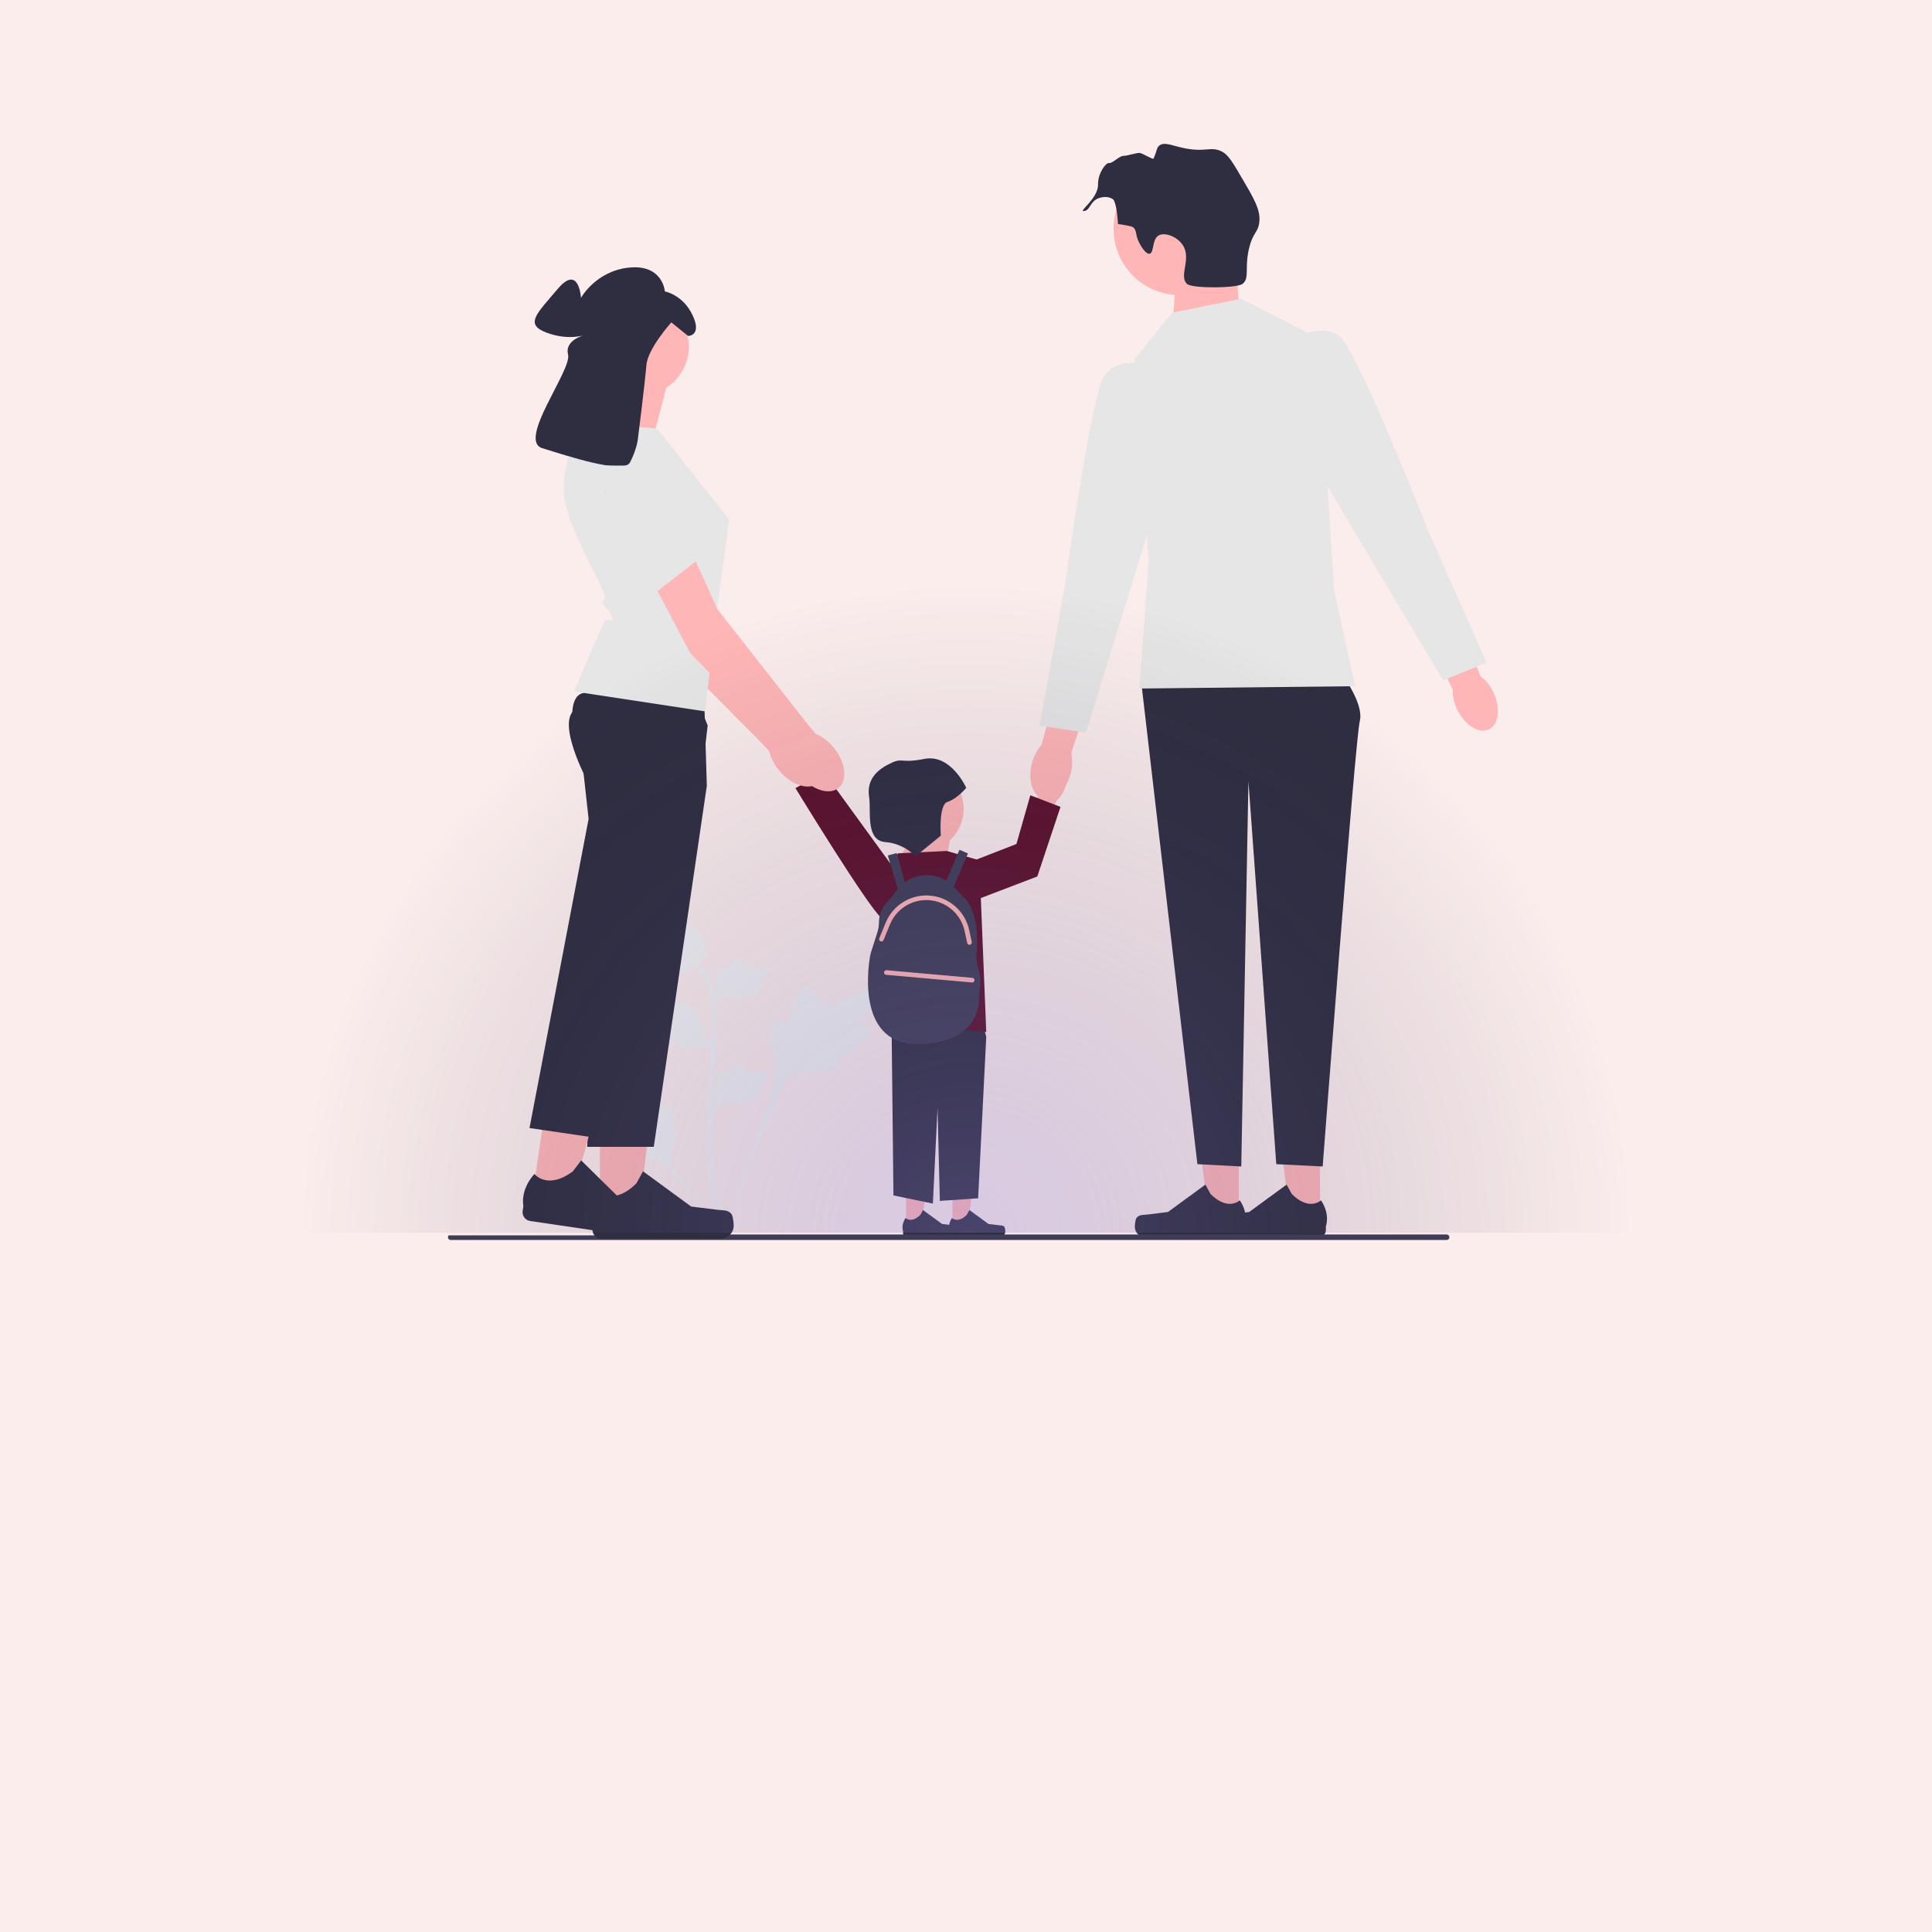 <svg xmlns="http://www.w3.org/2000/svg" xmlns:xlink="http://www.w3.org/1999/xlink" version="1.1" width="1000" height="1000" viewBox="0 0 1000 1000" xml:space="preserve">
<desc>Created with Fabric.js 3.5.0</desc>
<defs>
</defs>
<rect x="0" y="0" width="100%" height="100%" fill="#FBEDEC"/>
<g transform="matrix(1 0 0 1 500 358.145)" id="837049">
<g style="">
		<g transform="matrix(1.079 0 0 1.079 -87.316 217.192)" id="952576" clip-path="url(#CLIPPATH_9)">
<clipPath id="CLIPPATH_9">
	<rect transform="matrix(1 0 0 1 84.224 -201.27)" id="clip0_735_424" x="-251.815" y="-262.877" rx="0" ry="0" width="503.631" height="525.755"/>
</clipPath>
<path style="stroke: none; stroke-width: 0; stroke-dasharray: none; stroke-linecap: butt; stroke-dashoffset: 0; stroke-linejoin: miter; stroke-miterlimit: 4; is-custom-font: none; font-file-url: none; fill: rgb(242,242,242); fill-rule: nonzero; opacity: 1;" transform=" translate(-240.592, -464.148)" d="M 276.401 423.805 C 275.467 422.225 271.394 423.916 270.648 422.481 C 269.902 421.045 273.675 418.864 275.834 413.878 C 276.223 412.977 278.672 407.312 276.858 405.565 C 273.419 402.249 257.672 415.926 252.163 411.452 C 250.95 410.473 250.104 408.514 246.454 405.32 C 244.996 404.052 244.117 403.484 243.271 403.696 C 242.058 403.996 241.969 405.621 240.667 408.793 C 238.72 413.567 237.573 413.277 236.438 417.083 C 235.592 419.91 235.793 421.557 234.802 421.869 C 233.4 422.325 232.109 419.32 230.34 419.587 C 228.526 419.866 227.435 423.349 227.09 425.964 C 226.445 430.872 228.236 434.099 229.238 437.505 C 230.317 441.199 230.963 446.819 228.459 454.788 L 203.664 524.643 C 209.139 510.309 224.987 471.013 231.642 456.412 C 233.567 452.195 235.681 447.921 240.044 446.23 C 244.239 444.605 250.004 445.573 257.349 443.804 C 258.206 443.592 260.588 442.991 260.888 441.589 C 261.133 440.432 259.731 439.786 259.953 438.695 C 260.243 437.238 262.991 437.226 266.386 435.546 C 268.767 434.366 270.258 432.953 271.538 431.74 C 271.928 431.373 277.659 425.886 276.401 423.772 V 423.805 Z" stroke-linecap="round"/>
</g>
		<g transform="matrix(1.079 0 0 1.079 -149.034 245.309)" id="335371" clip-path="url(#CLIPPATH_10)">
<clipPath id="CLIPPATH_10">
	<rect transform="matrix(1 0 0 1 141.416 -227.325)" id="clip0_735_424" x="-251.815" y="-262.877" rx="0" ry="0" width="503.631" height="525.755"/>
</clipPath>
<path style="stroke: none; stroke-width: 0; stroke-dasharray: none; stroke-linecap: butt; stroke-dashoffset: 0; stroke-linejoin: miter; stroke-miterlimit: 4; is-custom-font: none; font-file-url: none; fill: rgb(242,242,242); fill-rule: nonzero; opacity: 1;" transform=" translate(-183.399, -490.202)" d="M 178.869 460.585 C 177.823 460.585 177.478 463.078 176.554 463.022 C 175.641 462.978 175.653 460.496 173.827 457.992 C 173.494 457.547 171.424 454.698 170.044 455.087 C 167.428 455.822 169.598 467.496 165.804 468.909 C 164.969 469.221 163.767 469.065 161.152 469.944 C 160.106 470.289 159.572 470.556 159.438 471.035 C 159.238 471.714 160.006 472.226 161.196 473.784 C 162.977 476.109 162.498 476.599 164.045 478.246 C 165.192 479.47 166.048 479.849 165.926 480.427 C 165.748 481.24 163.901 481.017 163.522 481.963 C 163.133 482.931 164.535 484.478 165.715 485.402 C 167.929 487.138 170.044 487.183 172.002 487.672 C 174.128 488.206 177.077 489.508 180.26 493.036 L 207.392 525.354 C 201.939 518.532 187.226 499.413 181.985 491.935 C 180.471 489.776 178.98 487.494 179.414 484.879 C 179.826 482.353 181.963 479.804 183.22 475.687 C 183.365 475.208 183.754 473.861 183.153 473.316 C 182.653 472.86 181.94 473.361 181.462 472.938 C 180.827 472.381 181.618 471.024 181.773 468.876 C 181.885 467.362 181.618 466.227 181.395 465.248 C 181.328 464.958 180.282 460.551 178.891 460.563 L 178.869 460.585 Z" stroke-linecap="round"/>
</g>
		<g transform="matrix(1.079 0 0 1.079 -117.427 205.189)" id="172737" clip-path="url(#CLIPPATH_11)">
<clipPath id="CLIPPATH_11">
	<rect transform="matrix(1 0 0 1 112.127 -190.146)" id="clip0_735_424" x="-251.815" y="-262.877" rx="0" ry="0" width="503.631" height="525.755"/>
</clipPath>
<path style="stroke: none; stroke-width: 0; stroke-dasharray: none; stroke-linecap: butt; stroke-dashoffset: 0; stroke-linejoin: miter; stroke-miterlimit: 4; is-custom-font: none; font-file-url: none; fill: rgb(242,242,242); fill-rule: nonzero; opacity: 1;" transform=" translate(-212.688, -453.023)" d="M 199.791 465.282 L 199.156 459.639 L 199.446 459.217 C 200.781 457.236 201.46 455.31 201.471 453.474 C 201.471 453.185 201.46 452.895 201.449 452.595 C 201.393 451.415 201.326 449.958 202.094 448.255 C 202.517 447.309 203.719 445.105 205.533 445.372 C 206.023 445.439 206.39 445.662 206.668 445.929 C 206.713 445.862 206.746 445.795 206.802 445.729 C 207.369 444.872 207.814 444.504 208.237 444.148 C 208.571 443.881 208.905 443.592 209.439 442.935 C 209.673 442.646 209.851 442.39 210.007 442.167 C 210.474 441.522 211.086 440.743 212.155 440.754 C 213.301 440.81 213.902 441.756 214.302 442.39 C 215.015 443.514 215.337 444.326 215.549 444.861 C 215.627 445.061 215.716 445.272 215.76 445.35 C 216.128 445.896 219.143 445.384 220.279 445.206 C 222.827 444.783 225.031 444.415 225.943 446.018 C 226.589 447.164 226.11 448.689 224.463 450.659 C 223.951 451.271 223.406 451.738 222.916 452.105 C 223.317 452.35 223.673 452.717 223.818 453.285 C 224.163 454.654 222.983 456.023 220.323 457.358 C 219.667 457.692 218.776 458.137 217.53 458.36 C 216.94 458.46 216.417 458.482 215.961 458.493 C 215.961 458.749 215.894 459.039 215.727 459.328 C 215.26 460.185 214.291 460.597 212.822 460.496 C 211.209 460.407 209.884 460.107 208.716 459.84 C 207.692 459.606 206.813 459.406 206.123 459.45 C 204.843 459.55 203.853 460.585 202.695 461.91 L 199.802 465.293 L 199.791 465.282 Z" stroke-linecap="round"/>
</g>
		<g transform="matrix(1.079 0 0 1.079 -142.694 172.006)" id="767207" clip-path="url(#CLIPPATH_12)">
<clipPath id="CLIPPATH_12">
	<rect transform="matrix(1 0 0 1 135.541 -159.396)" id="clip0_735_424" x="-251.815" y="-262.877" rx="0" ry="0" width="503.631" height="525.755"/>
</clipPath>
<path style="stroke: none; stroke-width: 0; stroke-dasharray: none; stroke-linecap: butt; stroke-dashoffset: 0; stroke-linejoin: miter; stroke-miterlimit: 4; is-custom-font: none; font-file-url: none; fill: rgb(242,242,242); fill-rule: nonzero; opacity: 1;" transform=" translate(-189.275, -422.274)" d="M 202.718 431.695 L 197.42 433.732 L 196.931 433.565 C 194.683 432.775 192.635 432.608 190.865 433.064 C 190.587 433.142 190.309 433.22 190.02 433.309 C 188.896 433.665 187.493 434.099 185.657 433.788 C 184.633 433.621 182.196 433.009 182.007 431.195 C 181.951 430.705 182.074 430.293 182.252 429.959 C 182.174 429.937 182.107 429.915 182.029 429.881 C 181.061 429.559 180.594 429.214 180.137 428.891 C 179.792 428.646 179.436 428.379 178.657 428.034 C 178.312 427.878 178.023 427.767 177.778 427.678 C 177.032 427.389 176.12 426.999 175.864 425.953 C 175.63 424.829 176.387 424.005 176.899 423.46 C 177.8 422.492 178.501 421.969 178.969 421.624 C 179.136 421.501 179.325 421.357 179.381 421.301 C 179.815 420.8 178.557 418.018 178.09 416.972 C 177.032 414.613 176.12 412.576 177.444 411.285 C 178.39 410.362 179.982 410.451 182.307 411.541 C 183.031 411.886 183.621 412.298 184.099 412.665 C 184.233 412.22 184.489 411.775 185.012 411.486 C 186.247 410.807 187.872 411.597 189.842 413.834 C 190.331 414.39 190.988 415.136 191.511 416.282 C 191.756 416.827 191.912 417.328 192.045 417.762 C 192.301 417.707 192.59 417.695 192.913 417.762 C 193.859 417.996 194.505 418.831 194.783 420.277 C 195.106 421.858 195.15 423.215 195.183 424.417 C 195.217 425.463 195.25 426.365 195.473 427.021 C 195.896 428.234 197.142 428.935 198.722 429.714 L 202.729 431.662 L 202.718 431.695 Z" stroke-linecap="round"/>
</g>
		<g transform="matrix(1.079 0 0 1.079 -117.427 151.015)" id="638761" clip-path="url(#CLIPPATH_13)">
<clipPath id="CLIPPATH_13">
	<rect transform="matrix(1 0 0 1 112.127 -139.945)" id="clip0_735_424" x="-251.815" y="-262.877" rx="0" ry="0" width="503.631" height="525.755"/>
</clipPath>
<path style="stroke: none; stroke-width: 0; stroke-dasharray: none; stroke-linecap: butt; stroke-dashoffset: 0; stroke-linejoin: miter; stroke-miterlimit: 4; is-custom-font: none; font-file-url: none; fill: rgb(242,242,242); fill-rule: nonzero; opacity: 1;" transform=" translate(-212.688, -402.822)" d="M 199.791 415.081 L 199.156 409.438 L 199.446 409.015 C 200.781 407.035 201.46 405.109 201.471 403.273 C 201.471 402.984 201.46 402.694 201.449 402.394 C 201.393 401.214 201.326 399.756 202.094 398.054 C 202.517 397.108 203.719 394.904 205.533 395.171 C 206.023 395.238 206.39 395.461 206.668 395.728 C 206.713 395.661 206.746 395.594 206.802 395.527 C 207.369 394.67 207.814 394.303 208.237 393.947 C 208.571 393.68 208.905 393.391 209.439 392.734 C 209.673 392.445 209.851 392.189 210.007 391.966 C 210.474 391.321 211.086 390.542 212.155 390.553 C 213.301 390.608 213.902 391.554 214.302 392.189 C 215.015 393.313 215.337 394.125 215.549 394.659 C 215.627 394.86 215.716 395.071 215.76 395.149 C 216.128 395.694 219.143 395.182 220.279 395.004 C 222.827 394.581 225.031 394.214 225.943 395.817 C 226.589 396.963 226.11 398.488 224.463 400.457 C 223.951 401.069 223.406 401.537 222.916 401.904 C 223.317 402.149 223.673 402.516 223.818 403.084 C 224.163 404.453 222.983 405.821 220.323 407.157 C 219.667 407.491 218.776 407.936 217.53 408.159 C 216.94 408.259 216.417 408.281 215.961 408.292 C 215.961 408.548 215.894 408.837 215.727 409.127 C 215.26 409.984 214.291 410.395 212.822 410.295 C 211.209 410.206 209.884 409.906 208.716 409.639 C 207.692 409.405 206.813 409.205 206.123 409.249 C 204.843 409.349 203.853 410.384 202.695 411.709 L 199.802 415.092 L 199.791 415.081 Z" stroke-linecap="round"/>
</g>
		<g transform="matrix(1.079 0 0 1.079 -133.696 210.447)" id="26594" clip-path="url(#CLIPPATH_14)">
<clipPath id="CLIPPATH_14">
	<rect transform="matrix(1 0 0 1 127.203 -195.02)" id="clip0_735_424" x="-251.815" y="-262.877" rx="0" ry="0" width="503.631" height="525.755"/>
</clipPath>
<path style="stroke: none; stroke-width: 0; stroke-dasharray: none; stroke-linecap: butt; stroke-dashoffset: 0; stroke-linejoin: miter; stroke-miterlimit: 4; is-custom-font: none; font-file-url: none; fill: rgb(242,242,242); fill-rule: nonzero; opacity: 1;" transform=" translate(-197.613, -457.898)" d="M 205.565 524.565 L 204.385 523.819 L 203.005 523.975 C 202.983 523.841 202.905 523.552 202.794 523.096 C 202.182 520.57 200.301 512.902 198.732 500.816 C 197.641 492.38 197.018 483.7 196.884 475.031 C 196.751 466.339 197.163 459.762 197.496 454.476 C 197.741 450.492 198.053 446.697 198.342 442.991 C 199.132 433.109 199.878 423.772 199.322 413.444 C 199.199 411.141 198.943 406.333 196.139 401.225 C 194.514 398.265 192.266 395.627 189.473 393.413 L 191.209 391.231 C 194.291 393.691 196.773 396.607 198.576 399.89 C 201.681 405.554 201.97 410.785 202.104 413.3 C 202.671 423.816 201.915 433.242 201.113 443.214 C 200.824 446.897 200.512 450.681 200.268 454.654 C 199.945 459.896 199.533 466.406 199.655 474.986 C 199.778 483.555 200.39 492.125 201.469 500.46 C 203.016 512.39 204.875 519.958 205.476 522.439 C 205.799 523.764 205.865 524.042 205.531 524.565 H 205.565 Z" stroke-linecap="round"/>
</g>
		<g transform="matrix(1.079 0 0 1.079 -146.819 132.556)" id="154825" clip-path="url(#CLIPPATH_15)">
<clipPath id="CLIPPATH_15">
	<rect transform="matrix(1 0 0 1 139.364 -122.84)" id="clip0_735_424" x="-251.815" y="-262.877" rx="0" ry="0" width="503.631" height="525.755"/>
</clipPath>
<path style="stroke: none; stroke-width: 0; stroke-dasharray: none; stroke-linecap: butt; stroke-dashoffset: 0; stroke-linejoin: miter; stroke-miterlimit: 4; is-custom-font: none; font-file-url: none; fill: rgb(242,242,242); fill-rule: nonzero; opacity: 1;" transform=" translate(-185.452, -385.717)" d="M 184.368 397.842 C 184.257 397.842 184.134 397.842 184.023 397.842 C 181.653 397.708 179.449 396.295 177.49 393.613 C 176.567 392.355 176.099 390.92 175.165 388.06 C 175.02 387.615 174.308 385.378 173.885 382.295 C 173.607 380.281 173.64 379.446 174.041 378.7 C 174.486 377.877 175.198 377.298 176.01 376.909 C 175.977 376.642 176.01 376.363 176.122 376.085 C 176.6 374.928 177.858 375.072 178.548 375.15 C 178.893 375.195 179.327 375.251 179.794 375.228 C 180.529 375.195 180.918 374.972 181.519 374.65 C 182.087 374.338 182.799 373.948 183.856 373.737 C 185.926 373.303 187.673 373.893 188.241 374.082 C 191.257 375.084 192.748 377.432 194.462 380.147 C 194.807 380.692 195.986 382.673 196.765 385.389 C 197.322 387.347 197.244 388.227 197.077 388.872 C 196.732 390.208 195.92 390.964 193.861 392.645 C 191.713 394.403 190.633 395.293 189.71 395.828 C 187.551 397.074 186.204 397.853 184.401 397.853 L 184.368 397.842 Z" stroke-linecap="round"/>
</g>
		<g transform="matrix(1.079 0 0 1.079 -1.204 262.041)" id="145063" clip-path="url(#CLIPPATH_16)">
<clipPath id="CLIPPATH_16">
	<rect transform="matrix(1 0 0 1 4.428 -242.829)" id="clip0_735_424" x="-251.815" y="-262.877" rx="0" ry="0" width="503.631" height="525.755"/>
</clipPath>
<path style="stroke: none; stroke-width: 0; stroke-dasharray: none; stroke-linecap: butt; stroke-dashoffset: 0; stroke-linejoin: miter; stroke-miterlimit: 4; is-custom-font: none; font-file-url: none; fill: rgb(255,182,182); fill-rule: nonzero; opacity: 1;" transform=" translate(-320.388, -505.707)" d="M 314.996 519.79 H 322.297 L 325.78 491.623 H 314.996 V 519.79 Z" stroke-linecap="round"/>
</g>
		<g transform="matrix(1.079 0 0 1.079 5.745 275.071)" id="651386" clip-path="url(#CLIPPATH_17)">
<clipPath id="CLIPPATH_17">
	<rect transform="matrix(1 0 0 1 -2.012 -254.903)" id="clip0_735_424" x="-251.815" y="-262.877" rx="0" ry="0" width="503.631" height="525.755"/>
</clipPath>
<path style="stroke: none; stroke-width: 0; stroke-dasharray: none; stroke-linecap: butt; stroke-dashoffset: 0; stroke-linejoin: miter; stroke-miterlimit: 4; is-custom-font: none; font-file-url: none; fill: rgb(47,46,65); fill-rule: nonzero; opacity: 1;" transform=" translate(-326.827, -517.78)" d="M 340.013 519.622 C 340.235 520 340.358 521.236 340.358 521.692 C 340.358 523.061 339.245 524.174 337.876 524.174 H 315.263 C 314.328 524.174 313.571 523.417 313.571 522.482 V 521.536 C 313.571 521.536 312.447 518.709 314.751 515.215 C 314.751 515.215 317.611 517.942 321.895 513.668 L 323.153 511.387 L 332.29 518.064 L 337.353 518.687 C 338.466 518.821 339.445 518.665 340.013 519.622 Z" stroke-linecap="round"/>
</g>
		<g transform="matrix(1.079 0 0 1.079 -25.224 262.041)" id="804475" clip-path="url(#CLIPPATH_18)">
<clipPath id="CLIPPATH_18">
	<rect transform="matrix(1 0 0 1 26.686 -242.829)" id="clip0_735_424" x="-251.815" y="-262.877" rx="0" ry="0" width="503.631" height="525.755"/>
</clipPath>
<path style="stroke: none; stroke-width: 0; stroke-dasharray: none; stroke-linecap: butt; stroke-dashoffset: 0; stroke-linejoin: miter; stroke-miterlimit: 4; is-custom-font: none; font-file-url: none; fill: rgb(255,182,182); fill-rule: nonzero; opacity: 1;" transform=" translate(-298.13, -505.707)" d="M 292.738 519.79 H 300.039 L 303.522 491.623 H 292.738 V 519.79 Z" stroke-linecap="round"/>
</g>
		<g transform="matrix(1.079 0 0 1.079 -18.275 275.071)" id="453151" clip-path="url(#CLIPPATH_19)">
<clipPath id="CLIPPATH_19">
	<rect transform="matrix(1 0 0 1 20.246 -254.903)" id="clip0_735_424" x="-251.815" y="-262.877" rx="0" ry="0" width="503.631" height="525.755"/>
</clipPath>
<path style="stroke: none; stroke-width: 0; stroke-dasharray: none; stroke-linecap: butt; stroke-dashoffset: 0; stroke-linejoin: miter; stroke-miterlimit: 4; is-custom-font: none; font-file-url: none; fill: rgb(47,46,65); fill-rule: nonzero; opacity: 1;" transform=" translate(-304.569, -517.78)" d="M 317.755 519.622 C 317.978 520 318.1 521.236 318.1 521.692 C 318.1 523.061 316.987 524.174 315.618 524.174 H 293.005 C 292.07 524.174 291.313 523.417 291.313 522.482 V 521.536 C 291.313 521.536 290.189 518.709 292.493 515.215 C 292.493 515.215 295.353 517.942 299.638 513.668 L 300.895 511.387 L 310.032 518.064 L 315.095 518.687 C 316.208 518.821 317.188 518.665 317.755 519.622 Z" stroke-linecap="round"/>
</g>
		<g transform="matrix(1.079 0 0 1.079 -14.133 205.397)" id="924103" clip-path="url(#CLIPPATH_20)">
<clipPath id="CLIPPATH_20">
	<rect transform="matrix(1 0 0 1 16.407 -190.34)" id="clip0_735_424" x="-251.815" y="-262.877" rx="0" ry="0" width="503.631" height="525.755"/>
</clipPath>
<path style="stroke: none; stroke-width: 0; stroke-dasharray: none; stroke-linecap: butt; stroke-dashoffset: 0; stroke-linejoin: miter; stroke-miterlimit: 4; is-custom-font: none; font-file-url: none; fill: rgb(47,46,65); fill-rule: nonzero; opacity: 1;" transform=" translate(-308.408, -453.218)" d="M 323.431 398.131 L 331.222 428.301 L 327.326 505.768 L 308.964 507.003 L 307.851 462.399 L 305.625 508.305 L 286.707 504.377 L 285.594 403.384 L 323.431 398.131 Z" stroke-linecap="round"/>
</g>
		<g transform="matrix(1.079 0 0 1.079 -78.504 48.855)" id="722368" clip-path="url(#CLIPPATH_21)">
<clipPath id="CLIPPATH_21">
	<rect transform="matrix(1 0 0 1 76.059 -45.276)" id="clip0_735_424" x="-251.815" y="-262.877" rx="0" ry="0" width="503.631" height="525.755"/>
</clipPath>
<path style="stroke: none; stroke-width: 0; stroke-dasharray: none; stroke-linecap: butt; stroke-dashoffset: 0; stroke-linejoin: miter; stroke-miterlimit: 4; is-custom-font: none; font-file-url: none; fill: rgb(255,182,182); fill-rule: nonzero; opacity: 1;" transform=" translate(-248.757, -308.154)" d="M 248.023 296.569 C 245.508 292.162 241.201 289.881 238.386 291.483 C 235.581 293.086 235.337 297.96 237.852 302.367 C 238.831 304.148 240.222 305.661 241.914 306.785 L 252.798 325.337 L 261.4 320.04 L 249.759 302.311 C 249.648 300.286 249.058 298.316 248.023 296.569 Z" stroke-linecap="round"/>
</g>
		<g transform="matrix(1.079 0 0 1.079 -57.103 79.921)" id="95265" clip-path="url(#CLIPPATH_22)">
<clipPath id="CLIPPATH_22">
	<rect transform="matrix(1 0 0 1 56.227 -74.065)" id="clip0_735_424" x="-251.815" y="-262.877" rx="0" ry="0" width="503.631" height="525.755"/>
</clipPath>
<path style="stroke: none; stroke-width: 0; stroke-dasharray: none; stroke-linecap: butt; stroke-dashoffset: 0; stroke-linejoin: miter; stroke-miterlimit: 4; is-custom-font: none; font-file-url: none; fill: rgb(91,17,43); fill-rule: nonzero; opacity: 1;" transform=" translate(-268.589, -336.942)" d="M 297.49 362.061 C 297.49 362.061 287.174 376.284 280.864 371.198 C 274.554 366.112 239.688 309 239.688 309 L 253.521 301.588 L 297.49 362.073 V 362.061 Z" stroke-linecap="round"/>
</g>
		<g transform="matrix(1.079 0 0 1.079 -21.943 79.312)" id="93844" clip-path="url(#CLIPPATH_23)">
<clipPath id="CLIPPATH_23">
	<rect transform="matrix(1 0 0 1 23.645 -73.5)" id="clip0_735_424" x="-251.815" y="-262.877" rx="0" ry="0" width="503.631" height="525.755"/>
</clipPath>
<path style="stroke: none; stroke-width: 0; stroke-dasharray: none; stroke-linecap: butt; stroke-dashoffset: 0; stroke-linejoin: miter; stroke-miterlimit: 4; is-custom-font: none; font-file-url: none; fill: rgb(255,182,182); fill-rule: nonzero; opacity: 1;" transform=" translate(-301.171, -336.377)" d="M 287.816 344.724 L 301.171 324.692 L 314.525 330.257 L 311.187 348.063 L 287.816 344.724 Z" stroke-linecap="round"/>
</g>
		<g transform="matrix(1.079 0 0 1.079 -18.335 129.149)" id="31563" clip-path="url(#CLIPPATH_24)">
<clipPath id="CLIPPATH_24">
	<rect transform="matrix(1 0 0 1 20.302 -119.683)" id="clip0_735_424" x="-251.815" y="-262.877" rx="0" ry="0" width="503.631" height="525.755"/>
</clipPath>
<path style="stroke: none; stroke-width: 0; stroke-dasharray: none; stroke-linecap: butt; stroke-dashoffset: 0; stroke-linejoin: miter; stroke-miterlimit: 4; is-custom-font: none; font-file-url: none; fill: rgb(91,17,43); fill-rule: nonzero; opacity: 1;" transform=" translate(-304.514, -382.561)" d="M 288.933 340.272 L 312.304 339.159 L 327.884 343.611 L 331.223 425.963 L 284.482 421.512 V 378.076 L 277.805 355.852 L 288.933 340.272 Z" stroke-linecap="round"/>
</g>
		<g transform="matrix(1.079 0 0 1.079 -21.634 131.995)" id="53521" clip-path="url(#CLIPPATH_25)">
<clipPath id="CLIPPATH_25">
	<rect transform="matrix(1 0 0 1 23.359 -122.321)" id="clip0_735_424" x="-251.815" y="-262.877" rx="0" ry="0" width="503.631" height="525.755"/>
</clipPath>
<path style="stroke: none; stroke-width: 0; stroke-dasharray: none; stroke-linecap: butt; stroke-dashoffset: 0; stroke-linejoin: miter; stroke-miterlimit: 4; is-custom-font: none; font-file-url: none; fill: rgb(63,61,86); fill-rule: nonzero; opacity: 1;" transform=" translate(-301.457, -385.199)" d="M 327.504 395.816 C 326.681 393.423 326.358 390.897 326.57 388.371 C 327.171 381.248 327.282 367.304 320.026 360.994 L 315.931 356.554 C 315.842 356.465 315.753 356.387 315.663 356.286 L 322.441 340.339 L 318.346 338.592 L 312.047 353.393 C 309.253 351.69 306.037 350.755 302.698 350.755 C 298.848 350.755 295.175 352.013 292.137 354.217 L 288.298 340.15 L 284.002 341.318 L 288.799 357.355 C 288.621 357.566 288.431 357.767 288.265 357.989 L 285.916 361.139 C 285.349 361.907 284.714 362.619 284.036 363.286 C 282.6 364.7 279.784 368.116 279.762 373.391 C 279.762 375.194 279.384 376.975 278.839 378.689 L 276.045 387.402 C 275.778 388.215 275.578 389.049 275.433 389.895 C 274.209 397.352 269.947 432.496 299.026 431.795 C 326.136 431.138 327.916 414.634 327.76 409.148 C 327.727 407.957 327.838 406.778 328.05 405.609 C 328.462 403.461 328.818 399.666 327.493 395.793 L 327.504 395.816 Z" stroke-linecap="round"/>
</g>
		<g transform="matrix(1.079 0 0 1.079 124.154 -215.364)" id="452049" clip-path="url(#CLIPPATH_26)">
<clipPath id="CLIPPATH_26">
	<rect transform="matrix(1 0 0 1 -111.738 199.566)" id="clip0_735_424" x="-251.815" y="-262.877" rx="0" ry="0" width="503.631" height="525.755"/>
</clipPath>
<path style="stroke: none; stroke-width: 0; stroke-dasharray: none; stroke-linecap: butt; stroke-dashoffset: 0; stroke-linejoin: miter; stroke-miterlimit: 4; is-custom-font: none; font-file-url: none; fill: rgb(255,182,182); fill-rule: nonzero; opacity: 1;" transform=" translate(-436.553, -63.312)" d="M 449.953 40.086 L 452.49 79.215 L 420.617 86.537 L 422.832 54.887 L 449.953 40.086 Z" stroke-linecap="round"/>
</g>
		<g transform="matrix(1.079 0 0 1.079 129.796 242.939)" id="895456" clip-path="url(#CLIPPATH_27)">
<clipPath id="CLIPPATH_27">
	<rect transform="matrix(1 0 0 1 -116.966 -225.128)" id="clip0_735_424" x="-251.815" y="-262.877" rx="0" ry="0" width="503.631" height="525.755"/>
</clipPath>
<path style="stroke: none; stroke-width: 0; stroke-dasharray: none; stroke-linecap: butt; stroke-dashoffset: 0; stroke-linejoin: miter; stroke-miterlimit: 4; is-custom-font: none; font-file-url: none; fill: rgb(255,182,182); fill-rule: nonzero; opacity: 1;" transform=" translate(-441.781, -488.005)" d="M 452.376 515.716 H 438.009 L 431.176 460.295 H 452.387 L 452.376 515.716 Z" stroke-linecap="round"/>
</g>
		<g transform="matrix(1.079 0 0 1.079 116.102 268.573)" id="329933" clip-path="url(#CLIPPATH_28)">
<clipPath id="CLIPPATH_28">
	<rect transform="matrix(1 0 0 1 -104.276 -248.881)" id="clip0_735_424" x="-251.815" y="-262.877" rx="0" ry="0" width="503.631" height="525.755"/>
</clipPath>
<path style="stroke: none; stroke-width: 0; stroke-dasharray: none; stroke-linecap: butt; stroke-dashoffset: 0; stroke-linejoin: miter; stroke-miterlimit: 4; is-custom-font: none; font-file-url: none; fill: rgb(47,46,65); fill-rule: nonzero; opacity: 1;" transform=" translate(-429.092, -511.759)" d="M 403.155 515.393 C 402.71 516.15 402.477 518.576 402.477 519.455 C 402.477 522.148 404.658 524.329 407.351 524.329 H 451.844 C 453.68 524.329 455.171 522.838 455.171 521.002 V 519.154 C 455.171 519.154 457.375 513.59 452.845 506.724 C 452.845 506.724 447.214 512.099 438.801 503.685 L 436.319 499.189 L 418.357 512.332 L 408.397 513.557 C 406.216 513.824 404.291 513.512 403.167 515.404 L 403.155 515.393 Z" stroke-linecap="round"/>
</g>
		<g transform="matrix(1.079 0 0 1.079 171.832 242.939)" id="121468" clip-path="url(#CLIPPATH_29)">
<clipPath id="CLIPPATH_29">
	<rect transform="matrix(1 0 0 1 -155.919 -225.128)" id="clip0_735_424" x="-251.815" y="-262.877" rx="0" ry="0" width="503.631" height="525.755"/>
</clipPath>
<path style="stroke: none; stroke-width: 0; stroke-dasharray: none; stroke-linecap: butt; stroke-dashoffset: 0; stroke-linejoin: miter; stroke-miterlimit: 4; is-custom-font: none; font-file-url: none; fill: rgb(255,182,182); fill-rule: nonzero; opacity: 1;" transform=" translate(-480.735, -488.005)" d="M 491.329 515.716 H 476.962 L 470.129 460.295 H 491.34 L 491.329 515.716 Z" stroke-linecap="round"/>
</g>
		<g transform="matrix(1.079 0 0 1.079 158.137 268.573)" id="148427" clip-path="url(#CLIPPATH_30)">
<clipPath id="CLIPPATH_30">
	<rect transform="matrix(1 0 0 1 -143.23 -248.881)" id="clip0_735_424" x="-251.815" y="-262.877" rx="0" ry="0" width="503.631" height="525.755"/>
</clipPath>
<path style="stroke: none; stroke-width: 0; stroke-dasharray: none; stroke-linecap: butt; stroke-dashoffset: 0; stroke-linejoin: miter; stroke-miterlimit: 4; is-custom-font: none; font-file-url: none; fill: rgb(47,46,65); fill-rule: nonzero; opacity: 1;" transform=" translate(-468.045, -511.759)" d="M 442.109 515.393 C 441.663 516.15 441.43 518.576 441.43 519.455 C 441.43 522.148 443.611 524.329 446.304 524.329 H 490.797 C 492.633 524.329 494.124 522.838 494.124 521.002 V 519.154 C 494.124 519.154 496.328 513.59 491.798 506.724 C 491.798 506.724 486.167 512.099 477.754 503.685 L 475.272 499.189 L 457.31 512.332 L 447.35 513.557 C 445.169 513.824 443.244 513.512 442.12 515.404 L 442.109 515.393 Z" stroke-linecap="round"/>
</g>
		<g transform="matrix(1.079 0 0 1.079 147.535 117.137)" id="325944" clip-path="url(#CLIPPATH_31)">
<clipPath id="CLIPPATH_31">
	<rect transform="matrix(1 0 0 1 -133.406 -108.555)" id="clip0_735_424" x="-251.815" y="-262.877" rx="0" ry="0" width="503.631" height="525.755"/>
</clipPath>
<path style="stroke: none; stroke-width: 0; stroke-dasharray: none; stroke-linecap: butt; stroke-dashoffset: 0; stroke-linejoin: miter; stroke-miterlimit: 4; is-custom-font: none; font-file-url: none; fill: rgb(47,46,65); fill-rule: nonzero; opacity: 1;" transform=" translate(-458.221, -371.433)" d="M 500.375 252.355 C 500.375 252.355 512.617 267.936 510.391 276.839 C 508.166 285.742 492.585 490.51 492.585 490.51 L 470.328 489.397 L 456.973 305.773 L 453.535 490.51 L 432.49 489.397 L 405.781 260.146 L 500.375 252.355 Z" stroke-linecap="round"/>
</g>
		<g transform="matrix(1.079 0 0 1.079 49.773 23.199)" id="900872" clip-path="url(#CLIPPATH_32)">
<clipPath id="CLIPPATH_32">
	<rect transform="matrix(1 0 0 1 -42.812 -21.503)" id="clip0_735_424" x="-251.815" y="-262.877" rx="0" ry="0" width="503.631" height="525.755"/>
</clipPath>
<path style="stroke: none; stroke-width: 0; stroke-dasharray: none; stroke-linecap: butt; stroke-dashoffset: 0; stroke-linejoin: miter; stroke-miterlimit: 4; is-custom-font: none; font-file-url: none; fill: rgb(255,182,182); fill-rule: nonzero; opacity: 1;" transform=" translate(-367.627, -284.38)" d="M 371.697 302.023 C 369.593 310.091 363.728 315.544 358.587 314.198 C 353.445 312.851 350.997 305.228 353.112 297.159 C 353.913 293.921 355.471 290.927 357.663 288.423 L 367.011 254.358 L 382.903 259.088 L 371.997 292.163 C 372.687 295.423 372.587 298.807 371.697 302.012 V 302.023 Z" stroke-linecap="round"/>
</g>
		<g transform="matrix(1.079 0 0 1.079 110.68 -239.696)" id="919737" clip-path="url(#CLIPPATH_33)">
<clipPath id="CLIPPATH_33">
	<rect transform="matrix(1 0 0 1 -99.252 222.113)" id="clip0_735_424" x="-251.815" y="-262.877" rx="0" ry="0" width="503.631" height="525.755"/>
</clipPath>
<path style="stroke: none; stroke-width: 0; stroke-dasharray: none; stroke-linecap: butt; stroke-dashoffset: 0; stroke-linejoin: miter; stroke-miterlimit: 4; is-custom-font: none; font-file-url: none; fill: rgb(255,182,182); fill-rule: nonzero; opacity: 1;" transform=" translate(-424.068, -40.764)" d="M 424.068 72.559 C 441.628 72.559 455.863 58.324 455.863 40.764 C 455.863 23.205 441.628 8.97 424.068 8.97 C 406.508 8.97 392.273 23.205 392.273 40.764 C 392.273 58.324 406.508 72.559 424.068 72.559 Z" stroke-linecap="round"/>
</g>
		<g transform="matrix(1.079 0 0 1.079 144.39 -102.633)" id="934677" clip-path="url(#CLIPPATH_34)">
<clipPath id="CLIPPATH_34">
	<rect transform="matrix(1 0 0 1 -130.491 95.1)" id="clip0_735_424" x="-251.815" y="-262.877" rx="0" ry="0" width="503.631" height="525.755"/>
</clipPath>
<path style="stroke: none; stroke-width: 0; stroke-dasharray: none; stroke-linecap: butt; stroke-dashoffset: 0; stroke-linejoin: miter; stroke-miterlimit: 4; is-custom-font: none; font-file-url: none; fill: rgb(230,230,230); fill-rule: nonzero; opacity: 1;" transform=" translate(-455.307, -167.777)" d="M 420.251 80.973 L 453.637 74.296 L 490.362 93.215 L 498.152 214.518 L 508.168 260.146 L 404.671 261.259 L 409.123 200.051 L 402.445 103.231 L 420.251 80.973 Z" stroke-linecap="round"/>
</g>
		<g transform="matrix(1.079 0 0 1.079 69.931 -74.643)" id="149018" clip-path="url(#CLIPPATH_35)">
<clipPath id="CLIPPATH_35">
	<rect transform="matrix(1 0 0 1 -61.492 69.162)" id="clip0_735_424" x="-251.815" y="-262.877" rx="0" ry="0" width="503.631" height="525.755"/>
</clipPath>
<path style="stroke: none; stroke-width: 0; stroke-dasharray: none; stroke-linecap: butt; stroke-dashoffset: 0; stroke-linejoin: miter; stroke-miterlimit: 4; is-custom-font: none; font-file-url: none; fill: rgb(230,230,230); fill-rule: nonzero; opacity: 1;" transform=" translate(-386.308, -193.715)" d="M 412.46 106.569 C 412.46 106.569 394.654 101.004 387.977 111.02 C 381.3 121.036 369.058 211.179 369.058 211.179 L 356.816 279.064 L 379.074 282.403 L 415.799 163.325 L 412.46 106.569 Z" stroke-linecap="round"/>
</g>
		<g transform="matrix(1.079 0 0 1.079 255.539 -11.48)" id="369004" clip-path="url(#CLIPPATH_36)">
<clipPath id="CLIPPATH_36">
	<rect transform="matrix(1 0 0 1 -233.488 10.634)" id="clip0_735_424" x="-251.815" y="-262.877" rx="0" ry="0" width="503.631" height="525.755"/>
</clipPath>
<path style="stroke: none; stroke-width: 0; stroke-dasharray: none; stroke-linecap: butt; stroke-dashoffset: 0; stroke-linejoin: miter; stroke-miterlimit: 4; is-custom-font: none; font-file-url: none; fill: rgb(255,182,182); fill-rule: nonzero; opacity: 1;" transform=" translate(-558.303, -252.244)" d="M 574.431 263.017 C 578.058 270.517 577.124 278.474 572.349 280.789 C 567.575 283.104 560.764 278.886 557.136 271.374 C 555.645 268.392 554.888 265.098 554.933 261.77 L 539.965 229.775 L 555.133 223.064 L 568.276 255.316 C 570.914 257.352 573.028 259.99 574.431 263.005 V 263.017 Z" stroke-linecap="round"/>
</g>
		<g transform="matrix(1.079 0 0 1.079 218.308 -96.468)" id="134150" clip-path="url(#CLIPPATH_37)">
<clipPath id="CLIPPATH_37">
	<rect transform="matrix(1 0 0 1 -198.988 89.387)" id="clip0_735_424" x="-251.815" y="-262.877" rx="0" ry="0" width="503.631" height="525.755"/>
</clipPath>
<path style="stroke: none; stroke-width: 0; stroke-dasharray: none; stroke-linecap: butt; stroke-dashoffset: 0; stroke-linejoin: miter; stroke-miterlimit: 4; is-custom-font: none; font-file-url: none; fill: rgb(230,230,230); fill-rule: nonzero; opacity: 1;" transform=" translate(-523.804, -173.49)" d="M 476.429 94.361 C 476.429 94.361 492.421 84.757 501.268 92.914 C 510.116 101.071 543.279 185.783 543.279 185.783 L 571.19 248.861 L 550.346 257.352 L 486.567 150.294 L 476.418 94.35 L 476.429 94.361 Z" stroke-linecap="round"/>
</g>
		<g transform="matrix(1.079 0 0 1.079 -8.973 282.246)" id="130399" clip-path="url(#CLIPPATH_38)">
<clipPath id="CLIPPATH_38">
	<rect transform="matrix(1 0 0 1 11.618 -261.552)" id="clip0_735_424" x="-251.815" y="-262.877" rx="0" ry="0" width="503.631" height="525.755"/>
</clipPath>
<path style="stroke: none; stroke-width: 0; stroke-dasharray: none; stroke-linecap: butt; stroke-dashoffset: 0; stroke-linejoin: miter; stroke-miterlimit: 4; is-custom-font: none; font-file-url: none; fill: rgb(63,61,86); fill-rule: nonzero; opacity: 1;" transform=" translate(-313.197, -524.429)" d="M 553.394 524.43 C 553.394 525.164 552.804 525.754 552.07 525.754 H 74.324 C 73.59 525.754 73 525.164 73 524.43 C 73 524.074 73.133 523.762 73.356 523.528 H 173.203 C 175.329 523.528 177.41 523.384 179.457 523.105 H 552.07 C 552.804 523.105 553.394 523.695 553.394 524.43 Z" stroke-linecap="round"/>
</g>
		<g transform="matrix(1.079 0 0 1.079 39.844 58.248)" id="160203" clip-path="url(#CLIPPATH_39)">
<clipPath id="CLIPPATH_39">
	<rect transform="matrix(1 0 0 1 -33.61 -53.981)" id="clip0_735_424" x="-251.815" y="-262.877" rx="0" ry="0" width="503.631" height="525.755"/>
</clipPath>
<path style="stroke: none; stroke-width: 0; stroke-dasharray: none; stroke-linecap: butt; stroke-dashoffset: 0; stroke-linejoin: miter; stroke-miterlimit: 4; is-custom-font: none; font-file-url: none; fill: rgb(255,182,182); fill-rule: nonzero; opacity: 1;" transform=" translate(-358.426, -316.859)" d="M 357.783 305.528 C 359.764 300.854 363.793 298.094 366.764 299.363 C 369.736 300.632 370.537 305.439 368.545 310.114 C 367.777 311.994 366.575 313.652 365.028 314.977 L 356.359 334.663 L 347.211 330.401 L 356.726 311.449 C 356.604 309.424 356.96 307.398 357.783 305.54 V 305.528 Z" stroke-linecap="round"/>
</g>
		<g transform="matrix(1.079 0 0 1.079 -23.298 60.564)" id="82416" clip-path="url(#CLIPPATH_40)">
<clipPath id="CLIPPATH_40">
	<rect transform="matrix(1 0 0 1 24.901 -56.127)" id="clip0_735_424" x="-251.815" y="-262.877" rx="0" ry="0" width="503.631" height="525.755"/>
</clipPath>
<path style="stroke: none; stroke-width: 0; stroke-dasharray: none; stroke-linecap: butt; stroke-dashoffset: 0; stroke-linejoin: miter; stroke-miterlimit: 4; is-custom-font: none; font-file-url: none; fill: rgb(255,182,182); fill-rule: nonzero; opacity: 1;" transform=" translate(-299.915, -319.005)" d="M 299.915 339.471 C 311.218 339.471 320.381 330.308 320.381 319.005 C 320.381 307.702 311.218 298.539 299.915 298.539 C 288.612 298.539 279.449 307.702 279.449 319.005 C 279.449 330.308 288.612 339.471 299.915 339.471 Z" stroke-linecap="round"/>
</g>
		<g transform="matrix(1.079 0 0 1.079 26.698 80.698)" id="904319" clip-path="url(#CLIPPATH_41)">
<clipPath id="CLIPPATH_41">
	<rect transform="matrix(1 0 0 1 -21.429 -74.784)" id="clip0_735_424" x="-251.815" y="-262.877" rx="0" ry="0" width="503.631" height="525.755"/>
</clipPath>
<path style="stroke: none; stroke-width: 0; stroke-dasharray: none; stroke-linecap: butt; stroke-dashoffset: 0; stroke-linejoin: miter; stroke-miterlimit: 4; is-custom-font: none; font-file-url: none; fill: rgb(91,17,43); fill-rule: nonzero; opacity: 1;" transform=" translate(-346.245, -337.662)" d="M 325.656 343.611 L 345.688 335.821 L 352.365 312.45 L 366.833 318.015 L 355.704 351.401 L 325.656 362.874 V 343.611 Z" stroke-linecap="round"/>
</g>
		<g transform="matrix(1.079 0 0 1.079 -25.111 59.748)" id="672738" clip-path="url(#CLIPPATH_42)">
<clipPath id="CLIPPATH_42">
	<rect transform="matrix(1 0 0 1 26.581 -55.371)" id="clip0_735_424" x="-251.815" y="-262.877" rx="0" ry="0" width="503.631" height="525.755"/>
</clipPath>
<path style="stroke: none; stroke-width: 0; stroke-dasharray: none; stroke-linecap: butt; stroke-dashoffset: 0; stroke-linejoin: miter; stroke-miterlimit: 4; is-custom-font: none; font-file-url: none; fill: rgb(47,46,65); fill-rule: nonzero; opacity: 1;" transform=" translate(-298.235, -318.248)" d="M 297.22 341.763 L 309.428 331.825 C 309.428 331.825 308.271 316.935 312.667 315.599 C 317.063 314.264 321.637 308.911 321.637 308.911 C 321.637 308.911 314.37 292.507 301.583 294.989 C 288.796 297.482 291.712 293.687 283.832 297.86 C 275.953 302.034 274.106 307.598 275.063 313.518 C 276.02 319.439 273.171 334.129 282.708 334.886 C 292.246 335.642 297.22 341.741 297.22 341.741 V 341.763 Z" stroke-linecap="round"/>
</g>
		<g transform="matrix(1.079 0 0 1.079 106.189 -246.545)" id="29142" clip-path="url(#CLIPPATH_43)">
<clipPath id="CLIPPATH_43">
	<rect transform="matrix(1 0 0 1 -95.092 228.46)" id="clip0_735_424" x="-251.815" y="-262.877" rx="0" ry="0" width="503.631" height="525.755"/>
</clipPath>
<path style="stroke: none; stroke-width: 0; stroke-dasharray: none; stroke-linecap: butt; stroke-dashoffset: 0; stroke-linejoin: miter; stroke-miterlimit: 4; is-custom-font: none; font-file-url: none; fill: rgb(47,46,65); fill-rule: nonzero; opacity: 1;" transform=" translate(-419.907, -34.418)" d="M 404.805 47.876 C 402.479 43.647 403.692 41.621 401.6 39.974 C 401.6 39.974 400.754 39.307 394.411 38.461 C 393.81 28.078 392.129 26.698 392.129 26.698 C 390.193 25.095 387.11 25.318 385.141 26.052 C 380.99 27.588 381.134 31.639 378.374 32.184 C 374.568 32.941 384.951 26.431 384.829 19.542 C 384.729 13.922 388.757 8.792 390.16 9.192 C 391.551 9.593 395.279 5.542 397.104 5.753 C 398.35 5.898 403.625 4.095 404.983 4.374 C 406.463 4.685 411.193 7.656 411.449 7.078 C 413.207 3.105 412.873 1.936 414.186 0.857 C 416.501 -1.046 419.907 0.679 425.36 1.892 C 436.589 4.396 438.87 0.812 444.479 3.806 C 447.317 5.319 449.498 8.981 453.749 16.226 C 459.692 26.353 462.663 31.427 462.24 37.025 C 461.806 42.734 459.069 42.156 457.188 50.502 C 455.085 59.795 457.611 64.324 454.228 67.128 C 451.612 69.299 429.945 69.466 427.53 67.184 C 423.379 63.278 429.867 55.187 425.46 48.532 C 422.756 44.448 416.835 42.256 413.908 43.936 C 410.603 45.828 411.827 52.272 409.568 52.694 C 407.643 53.051 405.206 48.621 404.805 47.887 V 47.876 Z" stroke-linecap="round"/>
</g>
		<g transform="matrix(1.079 0 0 1.079 -136.063 -32.988)" id="384120" clip-path="url(#CLIPPATH_44)">
<clipPath id="CLIPPATH_44">
	<rect transform="matrix(1 0 0 1 129.395 30.562)" id="clip0_735_424" x="-251.815" y="-262.877" rx="0" ry="0" width="503.631" height="525.755"/>
</clipPath>
<path style="stroke: none; stroke-width: 0; stroke-dasharray: none; stroke-linecap: butt; stroke-dashoffset: 0; stroke-linejoin: miter; stroke-miterlimit: 4; is-custom-font: none; font-file-url: none; fill: rgb(255,182,182); fill-rule: nonzero; opacity: 1;" transform=" translate(-195.42, -232.315)" d="M 250.685 306.574 C 255.114 302.834 253.935 294.154 248.059 287.199 C 245.488 284.149 242.439 281.935 239.445 280.722 L 236.018 276.76 L 191.692 221.227 C 191.692 221.227 167.142 165.984 159.897 160.019 C 152.652 154.054 144.128 157.159 144.128 157.159 L 137.473 165.383 L 178.916 242.517 L 221.339 285.207 L 227.07 291.172 C 227.771 294.321 229.441 297.693 232.011 300.742 C 237.887 307.698 246.245 310.313 250.674 306.574 H 250.685 Z" stroke-linecap="round"/>
</g>
		<g transform="matrix(1.079 0 0 1.079 -166.627 -73.046)" id="141830" clip-path="url(#CLIPPATH_45)">
<clipPath id="CLIPPATH_45">
	<rect transform="matrix(1 0 0 1 157.719 67.685)" id="clip0_735_424" x="-251.815" y="-262.877" rx="0" ry="0" width="503.631" height="525.755"/>
</clipPath>
<path style="stroke: none; stroke-width: 0; stroke-dasharray: none; stroke-linecap: butt; stroke-dashoffset: 0; stroke-linejoin: miter; stroke-miterlimit: 4; is-custom-font: none; font-file-url: none; fill: rgb(230,230,230); fill-rule: nonzero; opacity: 1;" transform=" translate(-167.097, -195.192)" d="M 167.019 170.292 L 178.126 186.573 L 194.073 210.177 L 165.428 220.093 L 140.121 176.68 L 167.019 170.292 Z" stroke-linecap="round"/>
</g>
		<g transform="matrix(1.079 0 0 1.079 -175.437 -147.265)" id="893023" clip-path="url(#CLIPPATH_46)">
<clipPath id="CLIPPATH_46">
	<rect transform="matrix(1 0 0 1 165.883 136.461)" id="clip0_735_424" x="-251.815" y="-262.877" rx="0" ry="0" width="503.631" height="525.755"/>
</clipPath>
<path style="stroke: none; stroke-width: 0; stroke-dasharray: none; stroke-linecap: butt; stroke-dashoffset: 0; stroke-linejoin: miter; stroke-miterlimit: 4; is-custom-font: none; font-file-url: none; fill: rgb(255,182,182); fill-rule: nonzero; opacity: 1;" transform=" translate(-158.933, -126.416)" d="M 178.291 114.849 L 170.245 145.519 L 139.574 139.488 C 139.574 139.488 151.638 117.364 148.622 107.314 C 148.622 107.314 178.291 114.86 178.28 114.86 L 178.291 114.849 Z" stroke-linecap="round"/>
</g>
		<g transform="matrix(1.079 0 0 1.079 -174.776 232.621)" id="696676" clip-path="url(#CLIPPATH_47)">
<clipPath id="CLIPPATH_47">
	<rect transform="matrix(1 0 0 1 165.27 -215.567)" id="clip0_735_424" x="-251.815" y="-262.877" rx="0" ry="0" width="503.631" height="525.755"/>
</clipPath>
<path style="stroke: none; stroke-width: 0; stroke-dasharray: none; stroke-linecap: butt; stroke-dashoffset: 0; stroke-linejoin: miter; stroke-miterlimit: 4; is-custom-font: none; font-file-url: none; fill: rgb(255,182,182); fill-rule: nonzero; opacity: 1;" transform=" translate(-159.545, -478.445)" d="M 145.918 514.068 H 164.392 L 173.172 442.822 L 145.918 442.833 V 514.068 Z" stroke-linecap="round"/>
</g>
		<g transform="matrix(1.079 0 0 1.079 -157.162 265.564)" id="166328" clip-path="url(#CLIPPATH_48)">
<clipPath id="CLIPPATH_48">
	<rect transform="matrix(1 0 0 1 148.947 -246.094)" id="clip0_735_424" x="-251.815" y="-262.877" rx="0" ry="0" width="503.631" height="525.755"/>
</clipPath>
<path style="stroke: none; stroke-width: 0; stroke-dasharray: none; stroke-linecap: butt; stroke-dashoffset: 0; stroke-linejoin: miter; stroke-miterlimit: 4; is-custom-font: none; font-file-url: none; fill: rgb(47,46,65); fill-rule: nonzero; opacity: 1;" transform=" translate(-175.868, -508.971)" d="M 209.197 513.645 C 209.775 514.614 210.076 517.741 210.076 518.865 C 210.076 522.326 207.271 525.13 203.81 525.13 H 146.62 C 144.261 525.13 142.346 523.216 142.346 520.857 V 518.475 C 142.346 518.475 139.52 511.32 145.34 502.495 C 145.34 502.495 152.585 509.405 163.402 498.588 L 166.596 492.812 L 189.688 509.706 L 202.486 511.286 C 205.291 511.631 207.772 511.231 209.208 513.657 L 209.197 513.645 Z" stroke-linecap="round"/>
</g>
		<g transform="matrix(1.079 0 0 1.079 -169.853 119.723)" id="38067" clip-path="url(#CLIPPATH_49)">
<clipPath id="CLIPPATH_49">
	<rect transform="matrix(1 0 0 1 160.708 -110.951)" id="clip0_735_424" x="-251.815" y="-262.877" rx="0" ry="0" width="503.631" height="525.755"/>
</clipPath>
<path style="stroke: none; stroke-width: 0; stroke-dasharray: none; stroke-linecap: butt; stroke-dashoffset: 0; stroke-linejoin: miter; stroke-miterlimit: 4; is-custom-font: none; font-file-url: none; fill: rgb(47,46,65); fill-rule: nonzero; opacity: 1;" transform=" translate(-164.108, -373.829)" d="M 197.2 307.91 L 171.748 481.084 H 139.82 L 144.071 382.228 L 146.308 330.245 L 139.831 305.506 C 139.831 305.506 136.882 300.008 134.389 293.342 C 131.585 285.819 129.37 276.805 132.653 272.521 C 133.866 270.94 137.016 269.772 141.289 268.904 C 143.904 268.37 146.942 267.958 150.225 267.635 C 169.111 265.765 195.964 266.934 195.964 266.934 L 196.643 289.47 L 197.022 302.056 L 197.2 307.91 Z" stroke-linecap="round"/>
</g>
		<g transform="matrix(1.079 0 0 1.079 -204.447 225.346)" id="238429" clip-path="url(#CLIPPATH_50)">
<clipPath id="CLIPPATH_50">
	<rect transform="matrix(1 0 0 1 192.766 -208.826)" id="clip0_735_424" x="-251.815" y="-262.877" rx="0" ry="0" width="503.631" height="525.755"/>
</clipPath>
<path style="stroke: none; stroke-width: 0; stroke-dasharray: none; stroke-linecap: butt; stroke-dashoffset: 0; stroke-linejoin: miter; stroke-miterlimit: 4; is-custom-font: none; font-file-url: none; fill: rgb(255,182,182); fill-rule: nonzero; opacity: 1;" transform=" translate(-132.049, -471.703)" d="M 113.387 505.601 L 131.66 508.283 L 150.712 439.085 L 123.748 435.123 L 113.387 505.601 Z" stroke-linecap="round"/>
</g>
		<g transform="matrix(1.079 0 0 1.079 -193.093 262.691)" id="187272" clip-path="url(#CLIPPATH_51)">
<clipPath id="CLIPPATH_51">
	<rect transform="matrix(1 0 0 1 182.244 -243.431)" id="clip0_735_424" x="-251.815" y="-262.877" rx="0" ry="0" width="503.631" height="525.755"/>
</clipPath>
<path style="stroke: none; stroke-width: 0; stroke-dasharray: none; stroke-linecap: butt; stroke-dashoffset: 0; stroke-linejoin: miter; stroke-miterlimit: 4; is-custom-font: none; font-file-url: none; fill: rgb(47,46,65); fill-rule: nonzero; opacity: 1;" transform=" translate(-142.572, -506.309)" d="M 176.054 514.393 C 176.477 515.439 176.332 518.566 176.166 519.69 C 175.665 523.117 172.482 525.488 169.054 524.976 L 112.465 516.652 C 110.128 516.307 108.514 514.137 108.859 511.8 L 109.204 509.44 C 109.204 509.44 107.446 501.951 114.49 494.071 C 114.49 494.071 120.644 501.962 132.93 492.825 L 136.926 487.572 L 157.313 507.637 L 169.744 511.054 C 172.46 511.8 174.975 511.766 176.054 514.381 V 514.393 Z" stroke-linecap="round"/>
</g>
		<g transform="matrix(1.079 0 0 1.079 -179.816 115.037)" id="394869" clip-path="url(#CLIPPATH_52)">
<clipPath id="CLIPPATH_52">
	<rect transform="matrix(1 0 0 1 169.94 -106.609)" id="clip0_735_424" x="-251.815" y="-262.877" rx="0" ry="0" width="503.631" height="525.755"/>
</clipPath>
<path style="stroke: none; stroke-width: 0; stroke-dasharray: none; stroke-linecap: butt; stroke-dashoffset: 0; stroke-linejoin: miter; stroke-miterlimit: 4; is-custom-font: none; font-file-url: none; fill: rgb(47,46,65); fill-rule: nonzero; opacity: 1;" transform=" translate(-154.875, -369.486)" d="M 197.598 279.02 L 194.104 309.079 L 175.062 372.423 L 143.724 476.711 L 112.141 472.07 L 140.486 323.78 L 137.681 298.351 C 137.681 298.351 136.769 295.824 135.722 292.118 C 133.641 284.796 131.037 272.877 133.908 266.801 C 134.298 265.977 134.788 265.254 135.389 264.675 C 136.513 263.584 138.816 262.917 141.888 262.561 C 154.73 261.114 181.194 265.265 192.969 267.301 L 197.609 279.009 L 197.598 279.02 Z" stroke-linecap="round"/>
</g>
		<g transform="matrix(1.079 0 0 1.079 -165.398 -64.521)" id="95000" clip-path="url(#CLIPPATH_53)">
<clipPath id="CLIPPATH_53">
	<rect transform="matrix(1 0 0 1 156.579 59.783)" id="clip0_735_424" x="-251.815" y="-262.877" rx="0" ry="0" width="503.631" height="525.755"/>
</clipPath>
<path style="stroke: none; stroke-width: 0; stroke-dasharray: none; stroke-linecap: butt; stroke-dashoffset: 0; stroke-linejoin: miter; stroke-miterlimit: 4; is-custom-font: none; font-file-url: none; fill: rgb(230,230,230); fill-rule: nonzero; opacity: 1;" transform=" translate(-168.236, -203.094)" d="M 173.271 136.472 L 207.96 180.208 L 201.728 225.813 L 196.386 272.22 L 133.542 262.672 C 133.542 262.672 147.119 229.986 148.621 228.484 C 150.124 226.982 153.919 230.699 151.27 225.824 C 148.621 220.95 145.605 220.95 148.121 218.435 C 150.636 215.92 128.512 183.246 128.512 165.64 C 128.512 148.034 139.073 133.968 139.073 133.968 L 173.26 136.483 L 173.271 136.472 Z" stroke-linecap="round"/>
</g>
		<g transform="matrix(1.079 0 0 1.079 -168.705 -178.711)" id="536199" clip-path="url(#CLIPPATH_54)">
<clipPath id="CLIPPATH_54">
	<rect transform="matrix(1 0 0 1 159.644 165.601)" id="clip0_735_424" x="-251.815" y="-262.877" rx="0" ry="0" width="503.631" height="525.755"/>
</clipPath>
<path style="stroke: none; stroke-width: 0; stroke-dasharray: none; stroke-linecap: butt; stroke-dashoffset: 0; stroke-linejoin: miter; stroke-miterlimit: 4; is-custom-font: none; font-file-url: none; fill: rgb(255,182,182); fill-rule: nonzero; opacity: 1;" transform=" translate(-165.171, -97.277)" d="M 165.171 120.647 C 178.078 120.647 188.541 110.184 188.541 97.277 C 188.541 84.37 178.078 73.906 165.171 73.906 C 152.264 73.906 141.801 84.37 141.801 97.277 C 141.801 110.184 152.264 120.647 165.171 120.647 Z" stroke-linecap="round"/>
</g>
		<g transform="matrix(1.079 0 0 1.079 -181.489 -168.257)" id="428887" clip-path="url(#CLIPPATH_55)">
<clipPath id="CLIPPATH_55">
	<rect transform="matrix(1 0 0 1 171.49 155.913)" id="clip0_735_424" x="-251.815" y="-262.877" rx="0" ry="0" width="503.631" height="525.755"/>
</clipPath>
<path style="stroke: none; stroke-width: 0; stroke-dasharray: none; stroke-linecap: butt; stroke-dashoffset: 0; stroke-linejoin: miter; stroke-miterlimit: 4; is-custom-font: none; font-file-url: none; fill: rgb(47,46,65); fill-rule: nonzero; opacity: 1;" transform=" translate(-153.325, -106.965)" d="M 164.078 141.958 C 164.078 141.958 167.573 114.292 168.196 106.246 C 168.819 98.2 180.17 85.635 180.17 85.635 L 188.216 92.135 C 188.216 92.135 195.027 92.135 190.387 82.23 C 185.746 72.325 177.077 70.779 177.077 70.779 C 177.077 70.779 176.153 57.78 160.05 59.327 C 143.957 60.874 136.835 73.872 136.835 73.872 C 136.835 73.872 135.911 57.469 125.695 69.543 C 115.479 81.618 109.603 86.57 120.431 90.588 C 131.26 94.616 139.306 91.511 139.306 91.511 C 139.306 91.511 128.778 93.681 130.636 101.104 C 132.495 108.527 106.187 142.27 118.261 145.975 C 130.336 149.692 157.256 158.662 160.35 152.786 C 163.444 146.91 164.067 141.958 164.067 141.958 H 164.078 Z" stroke-linecap="round"/>
</g>
		<g transform="matrix(1.079 0 0 1.079 -124.877 -30.962)" id="200784" clip-path="url(#CLIPPATH_56)">
<clipPath id="CLIPPATH_56">
	<rect transform="matrix(1 0 0 1 119.029 28.685)" id="clip0_735_424" x="-251.815" y="-262.877" rx="0" ry="0" width="503.631" height="525.755"/>
</clipPath>
<path style="stroke: none; stroke-width: 0; stroke-dasharray: none; stroke-linecap: butt; stroke-dashoffset: 0; stroke-linejoin: miter; stroke-miterlimit: 4; is-custom-font: none; font-file-url: none; fill: rgb(255,182,182); fill-rule: nonzero; opacity: 1;" transform=" translate(-205.786, -234.193)" d="M 260.421 308.889 C 264.883 305.183 263.782 296.503 257.961 289.492 C 255.413 286.42 252.386 284.183 249.403 282.948 L 246.009 278.953 L 202.151 223.053 C 202.151 223.053 178.068 167.61 170.879 161.578 C 163.679 155.546 155.132 158.584 155.132 158.584 L 148.41 166.753 L 189.208 244.231 L 231.264 287.277 L 236.939 293.298 C 237.607 296.447 239.254 299.841 241.802 302.913 C 247.623 309.924 255.958 312.606 260.421 308.9 V 308.889 Z" stroke-linecap="round"/>
</g>
		<g transform="matrix(1.079 0 0 1.079 -163.714 -82.703)" id="970858" clip-path="url(#CLIPPATH_57)">
<clipPath id="CLIPPATH_57">
	<rect transform="matrix(1 0 0 1 155.019 76.633)" id="clip0_735_424" x="-251.815" y="-262.877" rx="0" ry="0" width="503.631" height="525.755"/>
</clipPath>
<path style="stroke: none; stroke-width: 0; stroke-dasharray: none; stroke-linecap: butt; stroke-dashoffset: 0; stroke-linejoin: miter; stroke-miterlimit: 4; is-custom-font: none; font-file-url: none; fill: rgb(230,230,230); fill-rule: nonzero; opacity: 1;" transform=" translate(-169.796, -186.244)" d="M 145.863 154.288 C 145.863 154.288 156.603 209.999 168.811 218.212 L 193.16 199.226 C 193.16 199.226 195.286 199.137 191.324 194.652 C 187.362 190.179 188.375 180.552 188.375 180.552 C 188.375 180.552 190.156 182.856 186.272 179.651 C 182.388 176.446 186.005 154.411 186.005 154.411 L 145.863 154.277 V 154.288 Z" stroke-linecap="round"/>
</g>
		<g transform="matrix(1.079 0 0 1.079 -20.981 118.103)" id="257767" clip-path="url(#CLIPPATH_58)">
<clipPath id="CLIPPATH_58">
	<rect transform="matrix(1 0 0 1 22.754 -109.446)" id="clip0_735_424" x="-251.815" y="-262.877" rx="0" ry="0" width="503.631" height="525.755"/>
</clipPath>
<path style="stroke: none; stroke-width: 0; stroke-dasharray: none; stroke-linecap: butt; stroke-dashoffset: 0; stroke-linejoin: miter; stroke-miterlimit: 4; is-custom-font: none; font-file-url: none; fill: rgb(255,182,182); fill-rule: nonzero; opacity: 1;" transform=" translate(-302.062, -372.324)" d="M 323.163 384.142 C 322.651 384.142 322.183 383.786 322.072 383.263 L 320.848 377.576 C 319.045 369.218 311.823 363.108 303.287 362.73 C 295.374 362.374 288.041 367.059 285.036 374.393 L 281.964 381.883 C 281.731 382.45 281.085 382.717 280.518 382.495 C 279.95 382.261 279.683 381.615 279.917 381.048 L 282.988 373.558 C 286.349 365.368 294.54 360.126 303.398 360.515 C 312.947 360.938 321.026 367.771 323.04 377.119 L 324.265 382.806 C 324.398 383.407 324.009 383.997 323.408 384.131 C 323.33 384.153 323.252 384.153 323.174 384.153 L 323.163 384.142 Z" stroke-linecap="round"/>
</g>
		<g transform="matrix(1.079 0 0 1.079 -19.015 147.206)" id="17824" clip-path="url(#CLIPPATH_59)">
<clipPath id="CLIPPATH_59">
	<rect transform="matrix(1 0 0 1 20.932 -136.414)" id="clip0_735_424" x="-251.815" y="-262.877" rx="0" ry="0" width="503.631" height="525.755"/>
</clipPath>
<path style="stroke: none; stroke-width: 0; stroke-dasharray: none; stroke-linecap: butt; stroke-dashoffset: 0; stroke-linejoin: miter; stroke-miterlimit: 4; is-custom-font: none; font-file-url: none; fill: rgb(255,182,182); fill-rule: nonzero; opacity: 1;" transform=" translate(-303.884, -399.292)" d="M 324.477 402.237 C 324.477 402.237 324.411 402.237 324.377 402.237 L 283.201 398.564 C 282.589 398.509 282.133 397.975 282.188 397.362 C 282.244 396.75 282.778 396.305 283.39 396.35 L 324.566 400.022 C 325.178 400.078 325.635 400.612 325.579 401.224 C 325.523 401.803 325.045 402.237 324.466 402.237 H 324.477 Z" stroke-linecap="round"/>
</g>
		<g transform="matrix(1.079 0 0 1.079 0 111.993)" id="814701">
<radialGradient id="SVGID_8" gradientUnits="userSpaceOnUse" gradientTransform="matrix(0 311.333 -321.514 0 321.514 522.333)" cx="0" cy="0" r="1" fx="0" fy="0">
<stop offset="0%" style="stop-color:rgb(137,120,210);stop-opacity: 0.3"/>
<stop offset="100%" style="stop-color:rgb(28,22,53);stop-opacity: 0"/>
</radialGradient>
<path style="stroke: none; stroke-width: 0; stroke-dasharray: none; stroke-linecap: butt; stroke-dashoffset: 0; stroke-linejoin: miter; stroke-miterlimit: 4; is-custom-font: none; font-file-url: none; fill: url(#SVGID_8); fill-rule: nonzero; opacity: 1;" transform=" translate(-321.514, -366.666)" d="M 643.029 522.333 C 643.029 439.762 609.155 360.573 548.859 302.187 C 488.564 243.801 406.785 211 321.514 211 C 236.243 211 154.465 243.801 94.169 302.187 C 33.874 360.573 0 439.762 0 522.333 L 321.514 522.333 H 643.029 Z" stroke-linecap="round"/>
</g>
</g>
</g>
</svg>